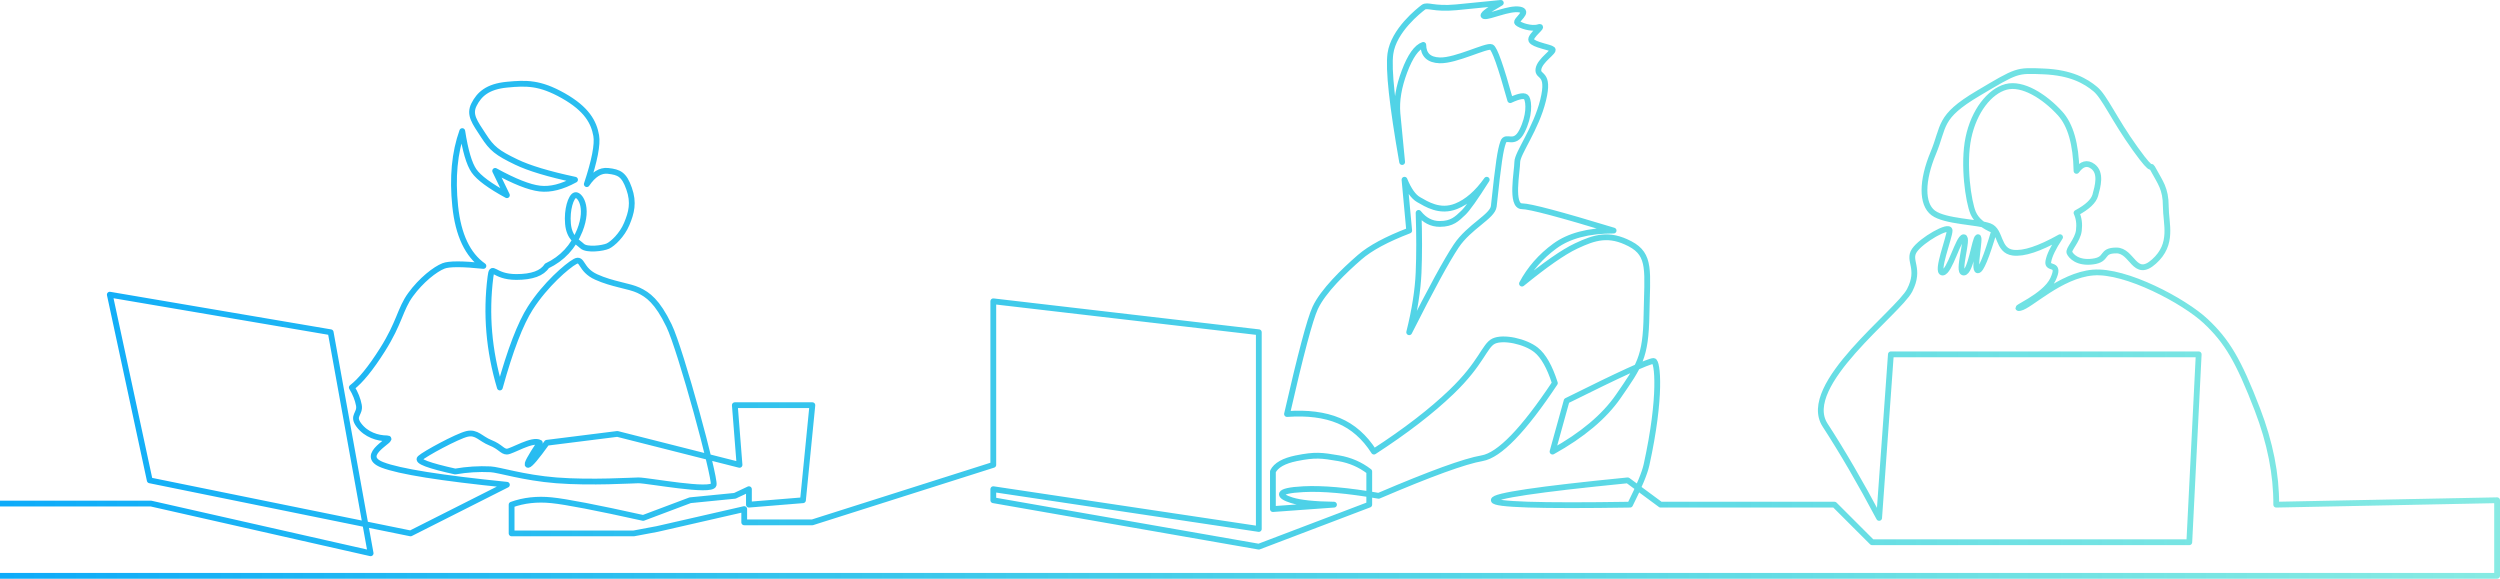 <svg xmlns="http://www.w3.org/2000/svg" width="864" height="200" fill="none" viewBox="0 0 864 200"><path fill-rule="evenodd" stroke="url(#paint0_linear_133_119)" stroke-linecap="round" stroke-linejoin="round" stroke-width="2" d="M-1 174.029H52.16L128.087 191.217L114.282 114.825L37.949 101.838L51.754 166.008L141.892 184.342L175.187 167.536C152.367 165.227 138.021 162.936 132.147 160.66C123.337 157.248 137.02 151.493 133.772 151.493C130.523 151.493 126.535 150.252 124.027 146.91C121.519 143.567 124.601 143.096 124.027 140.034C123.644 137.994 122.832 135.956 121.591 133.923C124.616 131.606 128.135 127.278 132.147 120.936C138.166 111.425 138.221 106.886 141.892 101.838C145.562 96.792 150.367 93.049 153.261 91.908C155.191 91.146 159.791 91.146 167.066 91.908C161.606 88.072 158.358 81.197 157.321 71.282C156.285 61.367 157.097 52.709 159.757 45.308C160.81 52.1 162.164 56.684 163.817 59.058C165.472 61.434 169.262 64.235 175.187 67.462L171.127 59.059C177.762 62.704 182.905 64.741 186.555 65.17C190.205 65.6 194.265 64.58 198.736 62.115C189.616 60.17 182.849 58.133 178.435 56.003C171.815 52.809 170.005 51.377 167.065 46.836C164.128 42.296 162.011 39.711 163.818 36.141C165.625 32.571 168.499 29.911 175.187 29.266C181.874 28.621 186.555 28.502 194.676 33.086C202.796 37.669 205.233 42.253 206.045 46.836C206.586 49.892 205.503 55.494 202.797 63.642C205.075 60.3 207.511 58.772 210.105 59.059C213.995 59.489 215.669 60.246 217.414 65.17C219.158 70.095 218.21 73.526 216.602 77.393C214.992 81.26 211.747 84.26 210.105 85.033C208.463 85.804 202.797 86.56 201.172 85.033C199.548 83.504 196.758 82.347 196.3 77.393C195.842 72.439 197.32 67.962 198.736 67.462C200.153 66.962 203.72 71.257 200.36 79.685C198.12 85.303 194.331 89.377 188.992 91.907C187.367 94.454 183.848 95.727 178.435 95.727C170.315 95.727 170.112 90.949 169.502 95.727C167.878 108.459 168.961 121.191 172.75 133.923C176.332 120.975 179.85 111.807 183.307 106.422C188.492 98.344 196.015 91.872 198.737 90.38C201.457 88.887 200.402 93.171 206.045 95.727C211.688 98.283 217.414 98.783 220.662 100.311C223.91 101.838 227.158 104.131 231.219 112.533C235.279 120.936 247.181 164.836 246.648 167.536C246.115 170.236 223.91 166.008 220.662 166.008C218.996 166.008 204.182 166.951 192.24 166.008C180.894 165.111 172.433 162.329 169.502 162.188C165.492 161.995 161.432 162.249 157.322 162.952C148.118 160.915 144.058 159.387 145.14 158.368C146.764 156.841 158.012 150.758 161.382 149.965C164.751 149.173 166.063 151.659 169.502 153.021C172.942 154.383 173.562 156.077 175.187 156.077C176.811 156.077 184.1 151.481 186.555 153.021C183.167 158.114 181.813 160.661 182.495 160.661C183.177 160.661 185.342 158.114 188.992 153.021L213.353 149.965L255.58 160.66L253.956 140.034H280.754L277.506 172.883L258.829 174.411V169.063L253.956 171.355L238.527 172.883L222.286 178.994C206.162 175.423 195.606 173.386 190.616 172.883C185.626 172.38 181.024 172.889 176.811 174.411V184.341H219.038L227.158 182.814L257.204 175.939V180.522H280.754L343.283 160.66V104.13L435.045 114.825V182.814L343.283 169.064V172.883L435.045 188.925L473.212 174.411V162.951C470.124 160.571 466.605 159.043 462.655 158.367C456.73 157.354 454.538 157.057 448.038 158.367C443.705 159.241 440.998 160.769 439.918 162.951V175.938L461.031 174.41C454.234 174.316 449.362 173.806 446.414 172.882C441.992 171.495 440.53 169.568 450.474 169.062C457.104 168.725 465.766 169.489 476.46 171.354C494.325 163.714 506.236 159.386 512.19 158.367C518.146 157.349 526.537 148.691 537.365 132.394C535.56 126.766 533.395 122.946 530.868 120.935C527.078 117.919 519.499 116.352 516.251 117.88C513.003 119.408 512.091 125.411 501.634 135.45C494.662 142.142 485.73 149.018 474.836 156.076C471.588 150.983 467.528 147.418 462.656 145.381C457.783 143.344 451.828 142.58 444.79 143.089C449.473 122.55 452.721 110.327 454.535 106.421C457.255 100.561 464.511 93.575 469.964 88.851C473.599 85.701 479.284 82.645 487.017 79.684L485.393 62.114C486.863 65.694 488.487 67.984 490.265 68.989C492.933 70.495 497.574 73.572 503.258 71.281C507.048 69.753 510.567 66.697 513.815 62.114C509.845 68.394 507.139 72.214 505.695 73.572C503.527 75.611 501.877 77.392 497.574 77.392C494.704 77.392 492.269 76.119 490.265 73.572C490.52 81.211 490.52 88.086 490.265 94.198C490.01 100.31 488.928 107.185 487.017 114.824C494.544 99.909 499.957 89.978 503.258 85.031C507.767 78.272 515.878 74.796 516.251 71.281C517.875 56.002 518.525 51.876 519.499 49.127C520.473 46.378 523.32 50.593 525.996 45.307C528.671 40.022 528.432 35.377 527.62 33.849C527.079 32.83 525.184 33.085 521.935 34.612C518.687 22.899 516.522 16.788 515.439 16.278C513.815 15.514 503.175 21.044 497.574 20.862C493.84 20.741 491.945 18.958 491.889 15.514C489.564 16.308 487.399 19.364 485.393 24.682C483.387 30 482.575 34.838 482.957 39.196L484.581 56.002C481.139 36.428 479.785 23.951 480.521 18.57C481.624 10.5 490.468 3.608 491.889 2.528C493.311 1.448 495.369 3.27 503.259 2.528C508.517 2.033 513.66 1.524 518.687 1C513.768 3.82 511.873 5.347 513.003 5.584C514.697 5.938 521.541 2.649 525.183 3.292C528.826 3.934 523.549 6.991 524.372 7.875C525.194 8.76 529.244 10.167 531.68 9.403C534.116 8.639 528.432 12.459 529.244 13.987C530.056 15.514 535.74 16.278 536.553 17.042C537.365 17.806 532.085 20.872 531.68 23.918C531.276 26.963 535.74 24.682 533.304 34.612C530.868 44.543 524.372 52.947 524.372 56.002C524.372 59.058 521.935 71.281 525.996 71.281C528.703 71.281 539.259 74.081 557.666 79.684C549.004 79.684 542.236 81.466 537.365 85.031C532.492 88.596 528.703 92.925 525.995 98.018C534.116 91.398 540.342 87.068 544.673 85.031C551.17 81.975 556.042 80.448 563.35 84.267C570.659 88.087 569.278 93.823 569.035 108.713C568.791 123.603 566.547 126.475 559.29 136.978C554.452 143.979 546.873 150.345 536.553 156.076L541.425 138.506C559.832 129.339 569.847 124.755 571.471 124.755C572.848 124.755 574.27 136.879 569.035 160.659C568.407 163.51 566.512 168.094 563.35 174.409C532.097 174.903 516.397 174.393 516.251 172.882C516.105 171.37 531.534 169.079 562.538 166.007L573.908 174.41H634L646.992 187.396H756.62L759.869 122.463H653.489L649.429 178.993C642.932 166.771 636.706 156.076 630.751 146.909C621.819 133.159 656.099 107.909 659.985 100.309C663.872 92.709 659.199 90.161 661.61 86.559C664.02 82.957 673.79 77.392 673.79 79.684C673.79 81.975 668.918 94.198 671.354 94.198C673.79 94.198 676.844 81.975 678.663 81.975C680.482 81.975 676.227 94.198 678.663 94.198C681.099 94.198 682.445 82.488 683.535 81.975C684.625 81.463 681.911 93.435 683.535 93.435C684.618 93.435 686.513 88.851 689.22 79.684C685.43 78.156 682.994 76.119 681.911 73.572C680.287 69.752 678.361 56.82 680.287 47.599C682.212 38.379 687.595 31.557 693.28 30.029C698.964 28.501 706.558 33.27 711.957 39.196C715.557 43.146 717.452 49.767 717.642 59.058C719.452 56.55 721.347 56.041 723.326 57.53C726.294 59.764 724.996 64.364 724.138 67.461C723.566 69.525 721.4 71.563 717.642 73.572C718.47 75.353 718.74 77.391 718.454 79.684C718.024 83.124 714.686 86.184 715.205 87.323C715.725 88.463 717.967 91.099 723.326 90.379C728.685 89.659 725.841 86.559 731.446 86.559C737.052 86.559 737.617 96.491 744.439 90.379C751.262 84.266 748.499 77.398 748.499 71.281C748.499 65.163 746.488 62.911 744.439 59.058C742.391 55.204 745.337 61.713 737.943 51.418C730.549 41.124 727.416 33.543 724.138 30.793C720.86 28.043 715.735 25.06 706.273 24.682C696.81 24.302 697.302 24.156 683.535 32.321C669.768 40.485 672.064 43.47 668.106 52.947C664.148 62.423 664.046 70.517 668.106 73.572C672.166 76.628 683.536 76.628 687.596 78.156C691.656 79.684 690.217 86.633 695.716 87.323C699.382 87.783 704.796 86 711.957 81.975C709.591 85.545 708.237 88.346 707.897 90.379C707.385 93.427 712.356 90.357 709.521 96.49C706.686 102.623 694.714 107.068 698.152 106.42C701.591 105.774 711.991 95.182 723.326 94.198C734.661 93.214 754.996 104.129 762.305 111.004C769.613 117.88 773.595 124.446 780.17 141.561C784.554 152.971 786.72 163.921 786.667 174.41L863 172.883V199.001H-1V174.029Z" clip-rule="evenodd"/><defs><linearGradient id="paint0_linear_133_119" x1="-98.811" x2="1723.64" y1="38.516" y2="39.359" gradientUnits="userSpaceOnUse"><stop stop-color="#00A1FF"/><stop offset="1" stop-color="#00FF8F" stop-opacity="0"/></linearGradient></defs></svg>